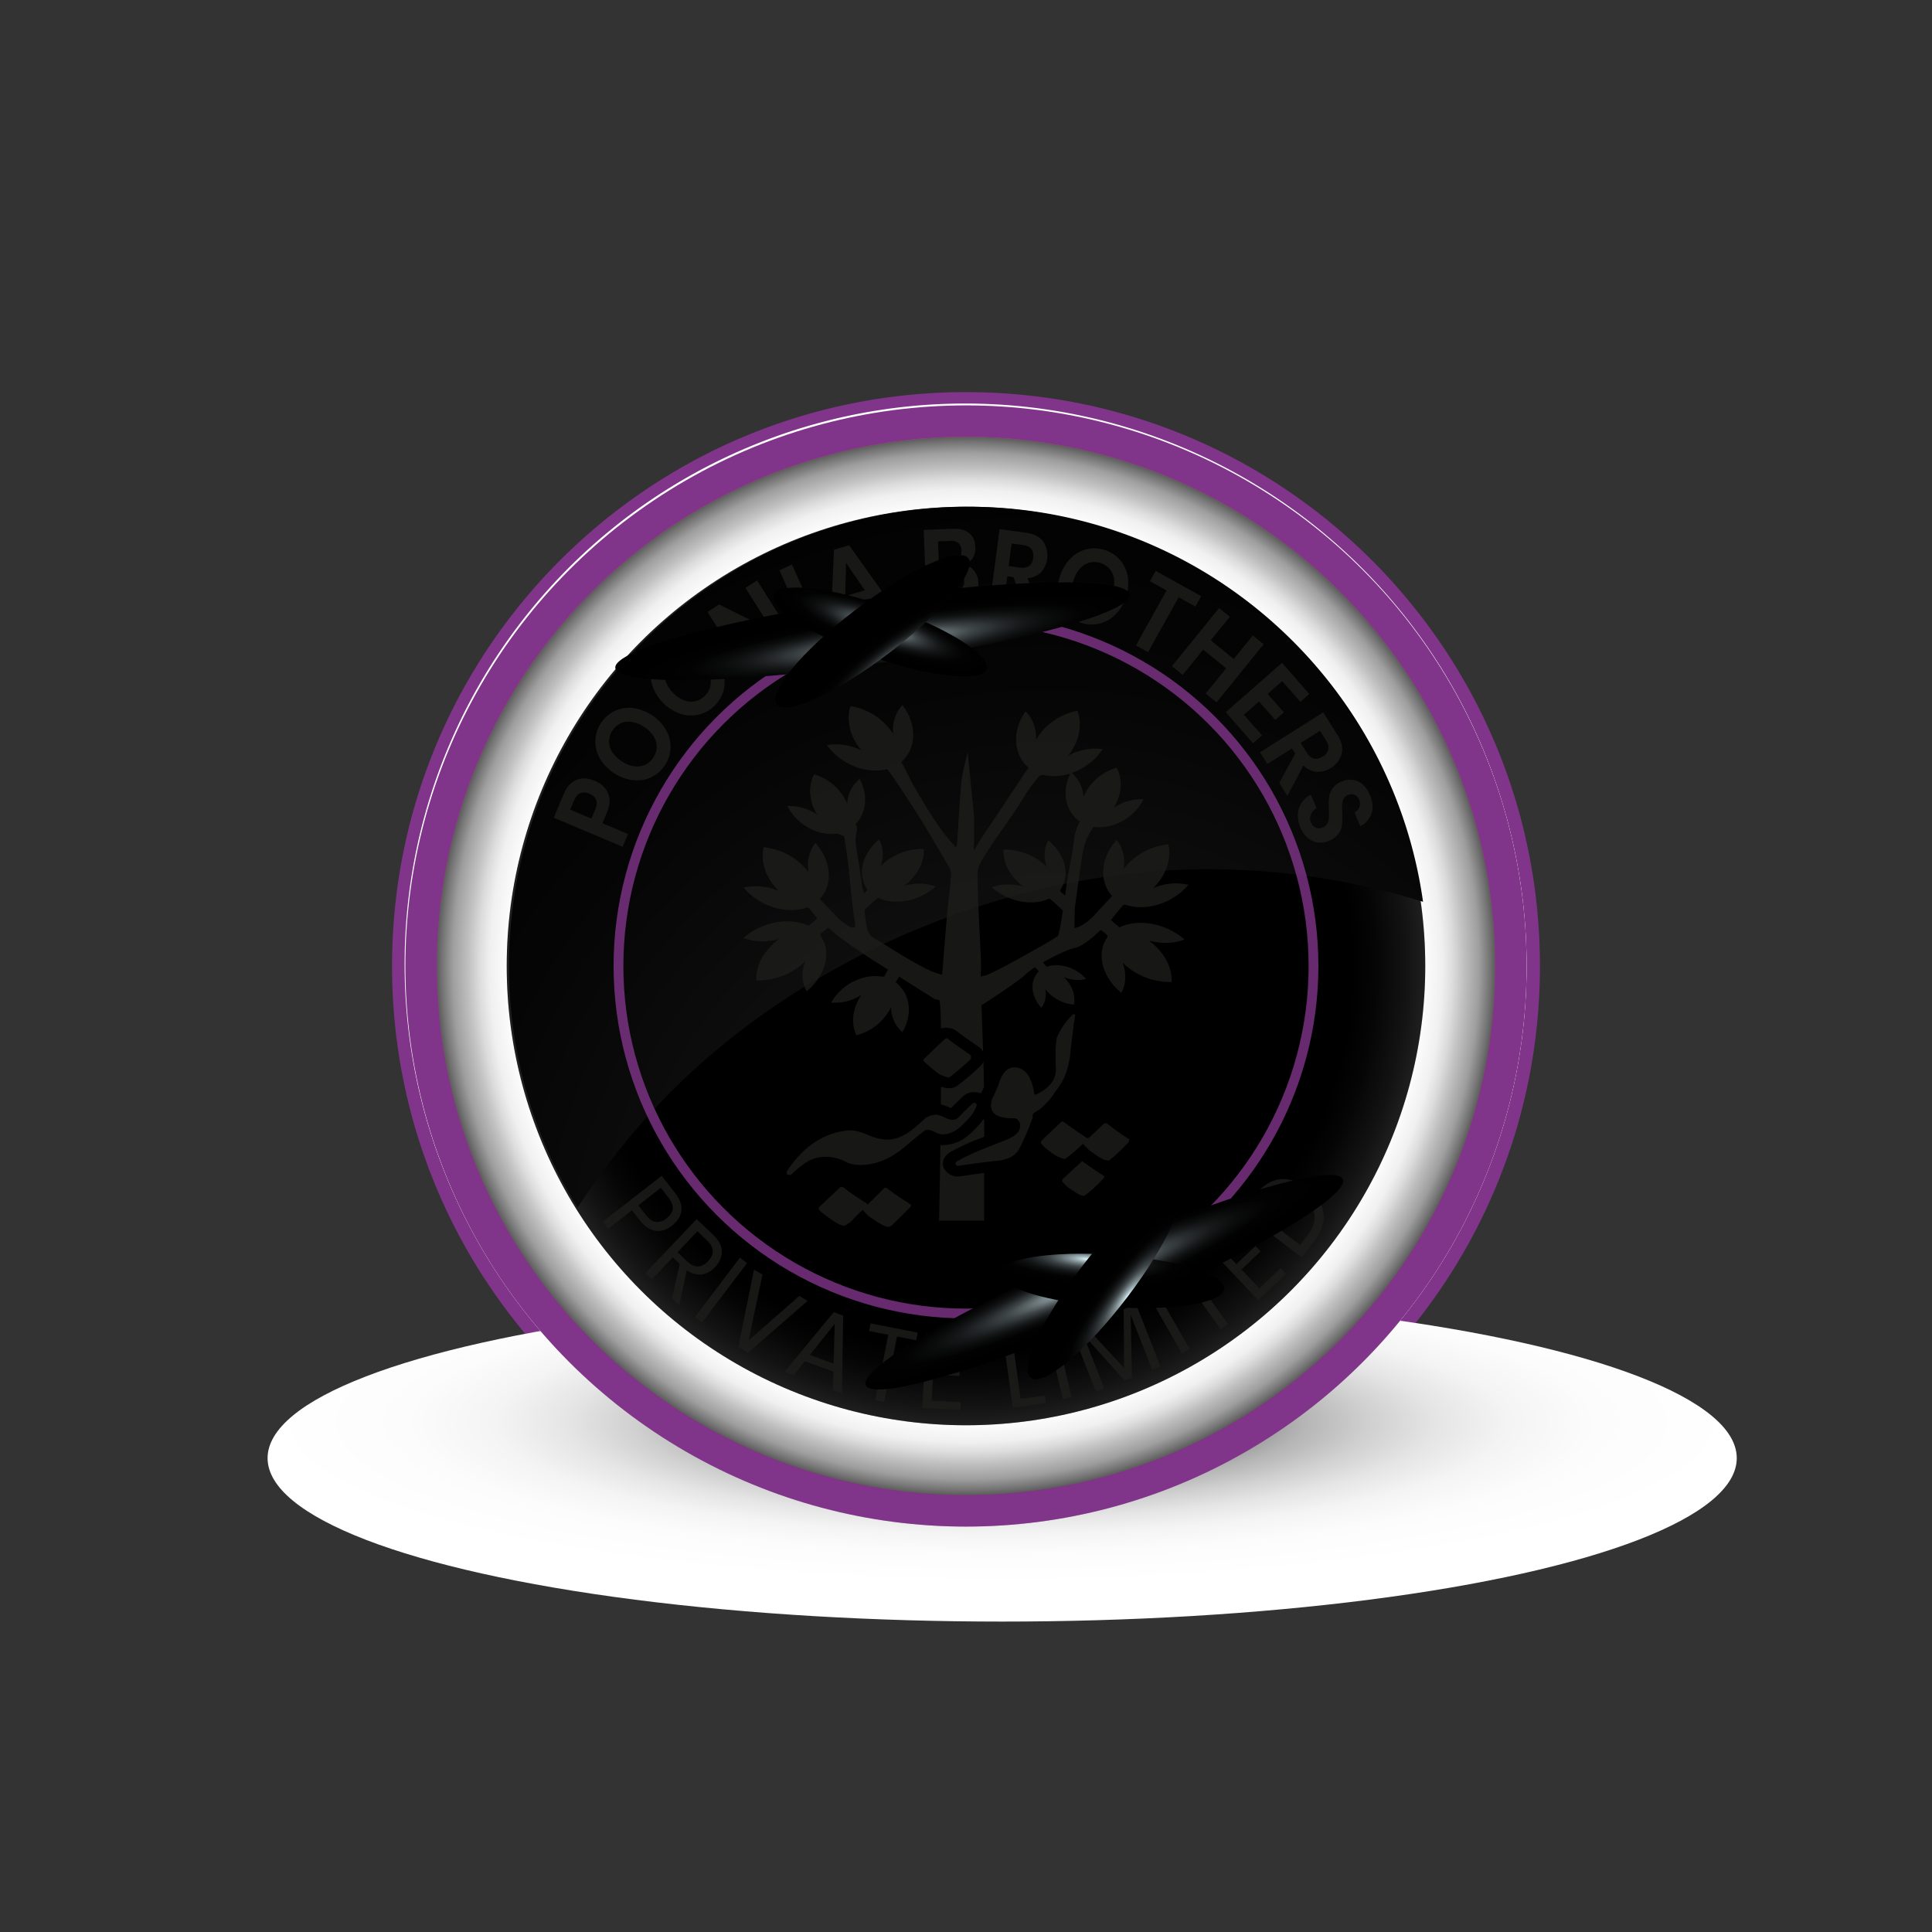 <svg xmlns="http://www.w3.org/2000/svg" xmlns:xlink="http://www.w3.org/1999/xlink" viewBox="0 0 1184.89 1184.89"><rect x="0" y="0" width="1184.89" height="1184.89" fill="#333333" stroke="none"/><defs><style>.cls-1{isolation:isolate;}.cls-11,.cls-12,.cls-2,.cls-7{mix-blend-mode:color-dodge;}.cls-3{fill:#fff;}.cls-4,.cls-7{fill:#81358a;}.cls-5{mix-blend-mode:multiply;fill:url(#radial-gradient);}.cls-6{fill:url(#linear-gradient);}.cls-8{fill:url(#linear-gradient-2);}.cls-9{mix-blend-mode:color-burn;fill:url(#radial-gradient-2);}.cls-10{fill:url(#linear-gradient-3);}.cls-11{fill:url(#radial-gradient-3);}.cls-12{fill:url(#radial-gradient-4);}.cls-13{opacity:0.8;}.cls-14{fill:#1d1d1b;}.cls-15{fill:none;stroke:#81358a;stroke-miterlimit:10;stroke-width:6px;}.cls-16,.cls-17,.cls-18,.cls-19,.cls-20,.cls-21{mix-blend-mode:screen;}.cls-16{fill:url(#radial-gradient-5);}.cls-17{fill:url(#radial-gradient-6);}.cls-18{fill:url(#radial-gradient-7);}.cls-19{fill:url(#radial-gradient-8);}.cls-20{fill:url(#radial-gradient-9);}.cls-21{fill:url(#radial-gradient-10);}</style><radialGradient id="radial-gradient" cx="-176.24" cy="4675.28" r="329.02" gradientTransform="translate(855.93 -530.3) scale(1.37 0.3)" gradientUnits="userSpaceOnUse"><stop offset="0.36" stop-color="#9e9e9e"/><stop offset="0.41" stop-color="#b5b5b5"/><stop offset="0.5" stop-color="#d0d0d0"/><stop offset="0.59" stop-color="#e5e5e5"/><stop offset="0.69" stop-color="#f4f4f4"/><stop offset="0.81" stop-color="#fcfcfc"/><stop offset="1" stop-color="#fff"/></radialGradient><linearGradient id="linear-gradient" x1="592.44" y1="267.91" x2="592.44" y2="1007.4" gradientUnits="userSpaceOnUse"><stop offset="0" stop-color="#f5f5f5"/><stop offset="0.41" stop-color="#ddd"/><stop offset="1" stop-color="#b3b3b3"/></linearGradient><linearGradient id="linear-gradient-2" x1="592.44" y1="264.85" x2="592.44" y2="883.44" gradientTransform="translate(592.44 -245.4) rotate(45)" gradientUnits="userSpaceOnUse"><stop offset="0" stop-color="#e8308a"/><stop offset="0.47" stop-color="#c72686"/><stop offset="1" stop-color="#9e1981"/></linearGradient><radialGradient id="radial-gradient-2" cx="592.44" cy="592.44" r="324.54" gradientTransform="translate(592.44 -245.4) rotate(45)" gradientUnits="userSpaceOnUse"><stop offset="0.85" stop-color="#fff"/><stop offset="0.87" stop-color="#fbfbfb"/><stop offset="0.9" stop-color="#f0f0f0"/><stop offset="0.92" stop-color="#dcdcdc"/><stop offset="0.94" stop-color="#c1c1c1"/><stop offset="0.97" stop-color="#9e9e9e"/><stop offset="0.99" stop-color="#747474"/><stop offset="1" stop-color="#5c5c5c"/></radialGradient><linearGradient id="linear-gradient-3" x1="592.44" y1="326.57" x2="592.44" y2="932.39" xlink:href="#linear-gradient"/><radialGradient id="radial-gradient-3" cx="592.44" cy="592.44" r="281.67" gradientUnits="userSpaceOnUse"><stop offset="0.84"/><stop offset="0.89" stop-color="#050505"/><stop offset="0.96" stop-color="#131313"/><stop offset="1" stop-color="#1f1f1f"/></radialGradient><radialGradient id="radial-gradient-4" cx="642.24" cy="780.21" r="561.77" gradientUnits="userSpaceOnUse"><stop offset="0" stop-color="#1f1f1f"/><stop offset="0.25" stop-color="#131313"/><stop offset="0.65" stop-color="#050505"/><stop offset="1"/></radialGradient><radialGradient id="radial-gradient-5" cx="-1774.32" cy="2932.99" r="193.69" gradientTransform="matrix(-0.82, 0, 0.01, -0.1, -941.39, 688.09)" gradientUnits="userSpaceOnUse"><stop offset="0" stop-color="#def7ff"/><stop offset="0.02" stop-color="#cee5ed"/><stop offset="0.09" stop-color="#a3b6bb"/><stop offset="0.17" stop-color="#7c8a8f"/><stop offset="0.25" stop-color="#5b6568"/><stop offset="0.33" stop-color="#3f4648"/><stop offset="0.43" stop-color="#282c2e"/><stop offset="0.53" stop-color="#161819"/><stop offset="0.64" stop-color="#0a0b0b"/><stop offset="0.77" stop-color="#020203"/><stop offset="1"/></radialGradient><radialGradient id="radial-gradient-6" cx="-3111.98" cy="-2515.13" r="193.68" gradientTransform="matrix(0, -0.36, 0.08, 0, 743.99, -732.93)" xlink:href="#radial-gradient-5"/><radialGradient id="radial-gradient-7" cx="2677.49" cy="2030.07" r="193.7" gradientTransform="matrix(0.31, -0.22, 0.03, 0.09, -340.88, 810.52)" xlink:href="#radial-gradient-5"/><radialGradient id="radial-gradient-8" cx="-1904.93" cy="-1137.58" r="193.69" gradientTransform="matrix(-0.82, 0, 0.01, -0.1, -883.67, 667.82)" xlink:href="#radial-gradient-5"/><radialGradient id="radial-gradient-9" cx="-3811.65" cy="-6569.73" r="193.68" gradientTransform="matrix(0, -0.36, 0.08, 0, 1219.8, -602.85)" xlink:href="#radial-gradient-5"/><radialGradient id="radial-gradient-10" cx="2728.17" cy="6751.32" r="193.7" gradientTransform="matrix(0.24, -0.3, 0.05, 0.08, -300.68, 1073.25)" xlink:href="#radial-gradient-5"/></defs><title>Poonia badge logo</title><g class="cls-1"><g id="Layer_1" data-name="Layer 1"><g class="cls-2"><path class="cls-3" d="M592.44,940.9a348.45,348.45,0,1,1,246.4-102.06A346.14,346.14,0,0,1,592.44,940.9Z"/><path class="cls-4" d="M592.44,247.49a343.82,343.82,0,1,1-134.27,27.1,342.93,342.93,0,0,1,134.27-27.1m0-7c-194.38,0-352,157.57-352,352s157.57,352,352,352,352-157.57,352-352-157.58-352-352-352Z"/></g><circle class="cls-3" cx="592.44" cy="592.44" r="343.81"/><ellipse class="cls-5" cx="614.63" cy="894.26" rx="450.52" ry="100.25"/><circle class="cls-6" cx="592.44" cy="592.44" r="343.81"/><circle class="cls-7" cx="592.44" cy="592.44" r="343.81"/><circle class="cls-8" cx="592.44" cy="592.44" r="324.54" transform="translate(-245.4 592.44) rotate(-45)"/><circle class="cls-9" cx="592.44" cy="592.44" r="324.54" transform="translate(-245.4 592.44) rotate(-45)"/><circle class="cls-10" cx="592.44" cy="592.44" r="281.67"/><circle class="cls-11" cx="592.44" cy="592.44" r="281.67"/><path class="cls-12" d="M411.53,669.52C496,585,621.51,533.07,741,533.07a445,445,0,0,1,131.75,20C853.53,416.14,736,310.78,593.85,310.78c-155.56,0-281.67,126.1-281.67,281.66a280.25,280.25,0,0,0,42.09,148.1A451.45,451.45,0,0,1,411.53,669.52Z"/><g class="cls-13"><path class="cls-14" d="M653.28,549.23c-1-.79-2-1.62-2.95-2.45-.05-.32-.06-.62-.13-.93a11.8,11.8,0,0,0,1-1.61c4.86-8.45,1.94-20.16-8-28.68l-.26-.21c-2.74,4.79-3,10.64-.88,16.36-.57-.55-1.14-1.1-1.76-1.62a37.11,37.11,0,0,0-24.82-9c-.46,7.09,3.06,14.95,10.25,21.13.62.53,1.25,1,1.89,1.51-6.74-1.89-13.65-1.77-19.36.49l.24.21c9.92,8.51,23.73,11.17,33.8,7.2.48-.17.93-.39,1.38-.6,3.43,2.9,6.92,6.23,8.18,7.44-.76,5-2.23,14.21-3,15.36-1,1.62-29.07,16.86-31.2,18s-11.42,6.11-14.17,6.62a13.4,13.4,0,0,0-2,.55c0-1.57,0-2.8.1-3.58.64-7-3.32-57.27-1.57-63.29s19-29.21,24-37c2.24-3.49,4.77-7.62,7.18-11.38,1.29-1.69,3.73-4.85,6.19-7.92.63-.22,1.27-.4,1.9-.66a20.67,20.67,0,0,0,2.37.46,32.15,32.15,0,0,0,14.81-1.29c-5.41,10.77-3.21,22.36,4.75,28.71.34.29.73.55,1.11.83a25,25,0,0,0-2.58,6.17,14.75,14.75,0,0,0-.92,4.09c-.69,7.4-3.51,20.72-4.07,24.49-.3,2-1,6.73-1.52,10.6Zm54-4.54c.62-.63,1.23-1.27,1.82-1.94,6.85-7.85,9.29-17.09,7.46-24.93a39.77,39.77,0,0,0-26,13.38q-.88,1-1.65,2a22,22,0,0,0-4.07-18.12l-.24.28c-9.44,10.82-10.48,24.28-3.49,33,.29.4.65.75,1,1.12-3.33,3.53-7.69,8.17-11.18,12-6.59,7.17-12,7.72-12,7.72l.29-12.61s3.51-26,4.74-33.29a45.5,45.5,0,0,1,1.5-6.23,55.24,55.24,0,0,1,5.15-10,15.48,15.48,0,0,0,2.05.21c11,.7,22.82-5.9,28.51-16.8l.15-.27A29.46,29.46,0,0,0,683,495.53c.39-.64.78-1.29,1.13-2,4.13-7.91,4.13-16.29.75-22.76a32,32,0,0,0-19.4,15.81c-.34.67-.66,1.36-1,2a20.83,20.83,0,0,0-7.18-14.57,38,38,0,0,0,18.83-14.27l.2-.29a34.15,34.15,0,0,0-21.27,4c.54-.67,1.06-1.37,1.56-2.08,5.79-8.44,7-17.86,4.18-25.47a37.92,37.92,0,0,0-24.08,15.7c-.49.71-1,1.45-1.38,2.18A22.6,22.6,0,0,0,629,436.24l-.21.29c-8,11.63-7.28,25.1.81,33.16a11.88,11.88,0,0,0,1.17,1.07c-1.76,2.65-3.72,5.61-5.79,8.71-.82,1.17-1.35,1.88-1.35,1.88l.08,0c-8.28,12.46-17.49,26.3-19.1,28.61-3,4.34-7.31,11.65-7.31,11.65s.22-19.45,0-21.76-3.81-38.36-3.81-38.36a160.76,160.76,0,0,0-3.7,16.55c-.8,6.06-2.72,38.19-2.72,38.19s-.29,5.53-2.07,2c-8-8-18.6-25.65-26.13-39l-2.2-4.6-3.89-7.32a16.34,16.34,0,0,0,1.51-1.49c7.74-8.3,7.86-21.78-.61-33.16l-.22-.29a22.32,22.32,0,0,0-5.61,17.81c-.47-.71-1-1.43-1.49-2.13a38.57,38.57,0,0,0-24.73-15c-2.51,7.7-.89,17.07,5.27,25.33.52.7,1.08,1.38,1.64,2a34.18,34.18,0,0,0-21.43-3.41l.22.28c8.47,11.38,22.9,17.11,35.11,14.79.59-.09,1.14-.24,1.7-.38a82,82,0,0,1,5,7.12l2.42,3.34c5.63,8.68,11.89,18.37,13.69,21.25,3.45,5.57,14.56,24.5,16.85,28.54s.47,7.79.77,9.09S581.27,555,581,558.51s-3.2,39.11-3.2,39.11c-8.37-.54-34.35-18.12-40.66-21.56s-5.63-8.52-6.77-16a7.28,7.28,0,0,1,0-2.24c1.39-1.34,4.72-4.49,8-7.26.46.2.9.43,1.39.61,10.07,4,23.88,1.3,33.79-7.21l.25-.21c-5.72-2.25-12.63-2.37-19.36-.48.63-.49,1.27-1,1.88-1.52,7.2-6.18,10.71-14,10.25-21.13a37.06,37.06,0,0,0-24.82,9c-.61.53-1.2,1.07-1.75,1.61,2.11-5.71,1.85-11.55-.89-16.36l-.25.21c-9.91,8.52-12.83,20.25-8,28.69a18.2,18.2,0,0,0,1,1.62c-.06.3-.07.6-.13.91-.56.49-1.13,1-1.7,1.44a16,16,0,0,1-1.52-5.67c0-2.58-3.15-20.53-3.67-24a28.55,28.55,0,0,1,.19-6.61c.91-2.62.68-4.58-.35-6,6.51-6.67,7.94-17.43,2.71-27.45l-.15-.28a20.78,20.78,0,0,0-7.65,15c-.3-.67-.62-1.35-1-2A32,32,0,0,0,499.3,474.9c-3.4,6.46-3.4,14.86.74,22.77.35.67.73,1.34,1.12,2a29.48,29.48,0,0,0-18.26-5.33l.14.28c5.7,10.9,17.47,17.51,28.52,16.8.72,0,1.44-.11,2.13-.2a30.9,30.9,0,0,0,3.75,1.61c.21.45.38.86.51,1.2l0,.14a45.55,45.55,0,0,0,.66,4.72c.55,3,1.64,11.31,1.76,12.56s2.71,27.86,4,34.59-6.79.21-9.58-2.29c-1.68-1.51-7.59-7.71-12-12.4a11.67,11.67,0,0,0,1-1.13c7-8.76,6-22.21-3.49-33l-.23-.27A21.92,21.92,0,0,0,496,535c-.52-.68-1.06-1.37-1.65-2a39.77,39.77,0,0,0-26-13.38c-1.84,7.84.61,17.07,7.45,24.93.59.67,1.21,1.32,1.82,1.93A34.63,34.63,0,0,0,456,544.39l.25.27c9.44,10.82,24.33,15.64,36.3,12.56.78-.18,1.55-.42,2.29-.67.4.12.79.18,1.19.29,1.94,2.23,3.85,4.57,5.26,6.33-1.61,1.46-3.48,3.11-5.34,4.66-.5-.24-1-.49-1.54-.7-11.29-4.54-26.87-1.65-38.12,7.86l-.29.23c6.42,2.58,14.19,2.77,21.8.69-.73.54-1.45,1.1-2.15,1.69-8.16,6.9-12.2,15.74-11.76,23.71a41.85,41.85,0,0,0,28-9.95c.7-.58,1.36-1.2,2-1.81-2.45,6.42-2.22,13,.82,18.43l.29-.25c11.24-9.5,14.65-22.68,9.27-32.22a14.9,14.9,0,0,0-1.13-1.82c.08-.35.09-.69.16-1,1.57-1.32,3.18-2.63,4.64-3.79,6.58,6.38,24.06,17.86,29.51,21.25,1.34.82,3.95,2.47,7.18,4.5-.67,1.26-1.44,2.63-2.21,4-.32.14-.67.25-1,.41-.69-.12-1.4-.23-2.13-.29-11-1.08-23.15,5.11-29.39,15.83l-.16.27a29.87,29.87,0,0,0,18.56-4.69c-.43.63-.84,1.28-1.23,1.94-4.52,7.78-4.94,16.18-1.87,22.79a32.69,32.69,0,0,0,20.2-15.16q.58-1,1.08-2a20.46,20.46,0,0,0,6.93,15.3l.15-.27c6.24-10.72,4.65-22.62-3.1-29.35-.36-.33-.76-.62-1.14-.91.67-1.18,1.4-2.39,2.11-3.53,10.16,6.4,21.77,13.74,21.77,13.74l2.75.58c.62.13,1,7,1.12,17.48a9,9,0,0,1,4.25-.42l1.17.17a8.46,8.46,0,0,1,4.22,1.83C589,634.22,593,637,598,640.46l2.45,1.68a6.63,6.63,0,0,1,2.49,3.24c-.32-10.56-.68-20.55-1-28.84,5.68-3.63,22.45-14.53,27-18.92a40.83,40.83,0,0,1,5.84-4.43c.67.7,1.37,1.45,2.05,2.2,0,.23,0,.44,0,.67a9.88,9.88,0,0,0-.89,1.05c-4.31,5.58-3.51,14,2.57,20.8l.15.16a13.8,13.8,0,0,0,2.37-11.44c.33.42.68.85,1.06,1.26a25.21,25.21,0,0,0,16.52,8.24c1.07-5-.58-10.76-5-15.66-.37-.42-.77-.82-1.16-1.2a21.84,21.84,0,0,0,13.68,1.12l-.16-.17c-6.07-6.74-15.51-9.66-23-7.63a9.12,9.12,0,0,0-1,.32c-.79-.88-1.6-1.8-2.33-2.66,7.09-4.09,15.35-8,19.35-8.8,6.54-1.4,16-11.11,16-11.11l.11-.06c1.31,1,2.69,2.17,4,3.31.06.35.07.69.15,1a18.85,18.85,0,0,0-1.13,1.81c-5.37,9.55-2,22.72,9.28,32.23l.29.24c3-5.42,3.26-12,.82-18.42.64.61,1.3,1.22,2,1.81a41.91,41.91,0,0,0,28.05,10c.43-8-3.62-16.8-11.78-23.7-.7-.6-1.41-1.15-2.13-1.7,7.59,2.08,15.37,1.89,21.78-.69l-.28-.24c-11.25-9.51-26.82-12.39-38.11-7.84a15.68,15.68,0,0,0-1.56.69c-1.78-1.49-3.58-3.08-5.15-4.49,0,0,3.71-4.81,7.52-9.21.4-.09.8-.17,1.18-.28a22.47,22.47,0,0,0,2.3.67c12,3.07,26.86-1.74,36.3-12.56l.24-.27a34.51,34.51,0,0,0-21.67,2.06Z"/><path class="cls-14" d="M675.93,720.37a10,10,0,0,1-2.62-1.59c-4.31-2.85-7.51-5.07-9.57-6.66-5.45,4.92-9.57,8.72-12.19,11.26l-.19,1a15.17,15.17,0,0,0,3.94,4c.18.16,1.88,1.1,4.69,3.17,2.25,1.43,3.93,2.07,5.25,1.74a84.92,84.92,0,0,0,12-11.1c.18-.63-.38-1.27-1.32-1.74Z"/><path class="cls-14" d="M649.91,665.74c3-4.31,5.11-10.12,6.28-17.42.59-6.13,1.37-12.44,2.16-18.58a18.05,18.05,0,0,1,.6-3.81c.18-1.67.38-2.83.38-3.66l-1.18-.32a45.37,45.37,0,0,0-10,14.43c-.77,3.65-1,10.12-.58,19.24.2,6.13-3.53,11.29-11.38,15.27a2.39,2.39,0,0,1-.79.32c-.39.17-.78.17-1-.16-.78-5.14-2.16-9.13-3.92-11.78a10.16,10.16,0,0,0-9.22-4.64c-4.12.5-7.26,4.31-9,11.11-1,2-1.76,4-2.74,6a15.05,15.05,0,0,0-1.77,6.14,7.38,7.38,0,0,0,1.77,4.81c2.36,2.33,6.87,3.32,13.34,3.16a4.91,4.91,0,0,1,2.75,4.8c0,3.15-2.36,5.64-7.07,7.8-1.57.67-6.66,2.66-15.3,6.14a118.79,118.79,0,0,0-15.11,7c-1.37.49-2.16,1.33-2.16,2.32.6.83,1.18,1.15,1.38,1.15l10.2-1.49c5.3-.65,10.4-1.32,15.5-1.81,6.08-1,10-3.32,12-7.14a139.78,139.78,0,0,0,8.43-19.74,1.6,1.6,0,0,1-.19-.83c0-.84.78-1.49,2.15-2.32s2.16-1.33,2.36-1.5a52.69,52.69,0,0,0,6.87-7q1.17-1.76,5.29-7.47Z"/><path class="cls-14" d="M677.43,688.8l-9.56,9-.94.33c-6.38-4.13-11.07-7.46-14.25-9.84l-1.32-.63q-8.72,8.09-13,12.37V701a17.33,17.33,0,0,0,4.14,4.12,49.78,49.78,0,0,0,4.87,3.49c2.82,1.43,4.87,2.23,5.81,2.23a113.49,113.49,0,0,0,11.07-9.37c1.69,2.38,4.88,5.07,9.76,8.09,2.62,1.75,4.69,2.39,6.37,2.06a102.06,102.06,0,0,0,11.82-11.26l.38-1.59A154,154,0,0,1,678.94,689l-1.51-.17Z"/><path class="cls-14" d="M580,636.77c-6.28,5.81-10.77,10.13-13.73,13.11v.66a73.24,73.24,0,0,0,10.41,8.62c3.14,1.17,4.89,1.84,5.49,1.67a152.38,152.38,0,0,0,13.34-11.44v-2.16c-6.47-4.48-11.38-7.8-14.32-10.29l-1.19-.17Z"/><path class="cls-14" d="M542.55,728.41c-4.51,4.48-8,8-10.39,10.29-.2,0-.39-.34-.79-.83a136.13,136.13,0,0,1-14.32-9.79l-1.57-.16-13.14,12.43c-.59.83,0,2,1.57,3.16,6.08,4.81,10.39,7.63,13.34,8.29,1,0,2.74-1,5.3-3.15a41.83,41.83,0,0,1,6.67-6.63,20.3,20.3,0,0,0,4.71,4.64,67.44,67.44,0,0,0,6.47,4.14,12.23,12.23,0,0,0,4.12,1.67,4.24,4.24,0,0,0,2-.51c7.66-7.46,11.57-11.44,12.16-12.1V738.7a149.31,149.31,0,0,1-14.91-10.13l-1.18-.16Z"/><path class="cls-14" d="M587.52,665.63a8.31,8.31,0,0,1-2.85,1.43,10,10,0,0,1-2.68.36,14.75,14.75,0,0,1-4.86-1c0,3.59-.06,7.24-.09,10.91a34.18,34.18,0,0,1,5.87,2.14l.34.16c1.85-1.89,4.14-4.18,7-6.87a9.81,9.81,0,0,1,7.22-2.94,11.89,11.89,0,0,1,2.44.25l.57.15a8.93,8.93,0,0,1,1.2.42c.19-.46.37-.91.6-1.4.45-.91.82-1.74,1.18-2.56-.08-5.32-.21-10.68-.34-15.93a6.38,6.38,0,0,1-1.54,2.74,155.84,155.84,0,0,1-14.06,12.1Z"/><path class="cls-14" d="M598.67,720l-10,1.46a8.6,8.6,0,0,1-1.33.1,9.88,9.88,0,0,1-8-4.35,5.76,5.76,0,0,1-1.1-3.38c0-3.38,2.29-6.41,6-8a131,131,0,0,1,15.69-7.21l3.69-1.48c0-2.93,0-6.3,0-10.19a6.68,6.68,0,0,1-.49-.57l-.73,1.08a6.36,6.36,0,0,1-.46.57,65.32,65.32,0,0,1-8.46,8.59A24.61,24.61,0,0,1,578,702.3c-.41,0-.84,0-1.26-.08-.35,25.43-.79,46.42-.79,46.42h27.63l0-29.24-3,.36-2,.26Z"/><path class="cls-14" d="M588.21,691.76a62,62,0,0,0,7.46-7.64c2-2.82,3.14-5,3.34-6.47a1.29,1.29,0,0,0-1-1.16,1.63,1.63,0,0,0-1.76.49c-3.73,3.49-6.48,6.31-8.24,8.13a5.46,5.46,0,0,1-3.93,1.66,12.78,12.78,0,0,1-4.9-1.49,23.5,23.5,0,0,0-4.52-1.66,12.08,12.08,0,0,0-6.87,2c-5.68,5.14-9.22,8-10.59,8.79-4.31,3-8.62,4.48-12.75,4.48a18.12,18.12,0,0,1-2.94-.16c-2.16-.17-5.88-1.16-10.79-3.33-4.51-1.81-8.24-2.48-11.58-2q-22.06,2.73-36.48,24.88c-.2,1.17-.2,1.83.38,2.16a4.62,4.62,0,0,0,2.16,0c5.29-5.15,9.81-8.3,13.34-9.62a21.24,21.24,0,0,1,7.66-1.33A26.43,26.43,0,0,1,519.55,713a22.34,22.34,0,0,0,8.24,1.49,38.11,38.11,0,0,0,16.67-4.14c3.53-1.66,7.46-4.48,12-8.29q8.52-7.21,11.18-9a3.46,3.46,0,0,1,1.37-.16,11.56,11.56,0,0,1,4.51,1.49,11.69,11.69,0,0,0,4.51,1.33c3.54,0,6.87-1.33,10.2-4Z"/><path class="cls-14" d="M369.48,504.89l15.7,6.61-3.3,7.82-42.29-17.81,6-14.26q2.92-6.94,8-8.95t11.25.59q6,2.55,8.11,7.7t-.77,11.86Zm-8-18.06a7.28,7.28,0,0,0-5.53-.44c-1.57.6-2.86,2.13-3.89,4.57l-2.36,5.6,13,5.48,2.36-5.61Q368,489.54,361.5,486.83Z"/><path class="cls-14" d="M377.12,436a21,21,0,0,1,11.19-1.73,27.79,27.79,0,0,1,20.2,13.48,21,21,0,0,1,2.73,11,21,21,0,0,1-12,18,20.89,20.89,0,0,1-11.22,1.7A27.72,27.72,0,0,1,367.83,465a21,21,0,0,1-2.71-11,21.06,21.06,0,0,1,12-18Zm-3.58,18.49a12.11,12.11,0,0,0,1.89,6.58,18.59,18.59,0,0,0,5.74,5.75,18.36,18.36,0,0,0,7.51,3.09,12.19,12.19,0,0,0,6.81-.77,12.76,12.76,0,0,0,7.28-10.92,12.17,12.17,0,0,0-1.89-6.59,18.78,18.78,0,0,0-5.74-5.74,18.58,18.58,0,0,0-7.51-3.1,12.28,12.28,0,0,0-6.81.78,12,12,0,0,0-5.16,4.45A11.81,11.81,0,0,0,373.54,454.48Z"/><path class="cls-14" d="M415.26,393.85a21,21,0,0,1,11.3.68A27.79,27.79,0,0,1,443.45,412a21,21,0,0,1,.34,11.34,21.06,21.06,0,0,1-15.53,15,21,21,0,0,1-11.33-.7A27.74,27.74,0,0,1,400,420.21a21,21,0,0,1-.31-11.32,21,21,0,0,1,15.53-15Zm-7.42,17.31a12.15,12.15,0,0,0,.46,6.84,20.64,20.64,0,0,0,11.08,11.44,12,12,0,0,0,6.82.68,12.71,12.71,0,0,0,9.43-9.13,12.12,12.12,0,0,0-.46-6.83,20.64,20.64,0,0,0-11.08-11.44,12.12,12.12,0,0,0-6.82-.69,12.76,12.76,0,0,0-9.43,9.13Z"/><path class="cls-14" d="M488.87,394.79l-7.17,4.54-32.76-16.19,16.68,26.36-7.17,4.55L433.9,375.27l7.18-4.54L474,387.14l-16.83-26.59,7.18-4.54Z"/><path class="cls-14" d="M485.68,346.24,504.62,388l-7.73,3.5L478,349.75Z"/><path class="cls-14" d="M534.56,368l-16.33,4.85-.26,9.71-8.6,2.55,2.09-47.95,9.29-2.76,27.87,39.05L540,376Zm-4.17-6-11.52-16.78-.49,20.35Z"/><path class="cls-14" d="M597.41,350a11.76,11.76,0,0,1,2.6,7.15q.22,5.77-3.22,9.26t-10.25,3.76l-18.23.71L566.51,325l17.87-.7q6.43-.26,10,2.66t3.8,8.44a11.29,11.29,0,0,1-1.8,7.09,9.54,9.54,0,0,1-5.3,3.79A10.18,10.18,0,0,1,597.41,350Zm-21.66-6.08,7.64-.3a6.9,6.9,0,0,0,4.78-1.72,5.66,5.66,0,0,0,1.48-4.45,5.84,5.84,0,0,0-1.79-4.35,7,7,0,0,0-5.06-1.36l-7.52.29Zm13.93,17.05a5.88,5.88,0,0,0,1.62-4.72,6,6,0,0,0-2-4.63,7.49,7.49,0,0,0-5.27-1.45l-8,.31.49,12.6,8.06-.32A7.62,7.62,0,0,0,589.68,360.93Z"/><path class="cls-14" d="M629,372.93l-7.53-19-3.7-.49-2.32,17.73-8.42-1.1,6-45.51L629,326.66q7.35,1,10.69,5.33a15.49,15.49,0,0,1-1.27,19,13,13,0,0,1-8.28,3.64l8.13,19.55Zm-10.41-25.75,6.93.91q7.22.95,8.12-5.95a7.14,7.14,0,0,0-1.09-5.36q-1.51-2.05-5.22-2.55l-6.92-.9Z"/><path class="cls-14" d="M687.11,343.64a21,21,0,0,1,4.6,10.34A27.69,27.69,0,0,1,684,377a20.84,20.84,0,0,1-9.91,5.52,21,21,0,0,1-20.5-6.85A21,21,0,0,1,649,365.3a27.69,27.69,0,0,1,7.7-23,21.06,21.06,0,0,1,9.91-5.5,21,21,0,0,1,20.5,6.86ZM668.32,345a12.09,12.09,0,0,0-5.85,3.56,20.69,20.69,0,0,0-5.06,15.1,12.13,12.13,0,0,0,2.54,6.37,12.73,12.73,0,0,0,12.45,4.16,12.14,12.14,0,0,0,5.85-3.56,20.69,20.69,0,0,0,5.06-15.1,12.25,12.25,0,0,0-2.54-6.37A12.78,12.78,0,0,0,668.32,345Z"/><path class="cls-14" d="M736.67,365.65,733.13,372l-10.26-5.71L704.09,400l-7.42-4.13,18.78-33.74-10.21-5.68,3.54-6.36Z"/><path class="cls-14" d="M775,395.12l-28.91,35.64-6.64-5.39,12.57-15.5-14.12-11.45-12.57,15.49-6.6-5.34,28.92-35.64,6.59,5.35-11.71,14.43,14.12,11.46,11.71-14.44Z"/><path class="cls-14" d="M786.37,417.75l-8.94,7.84,9.93,11.31-5.28,4.64-9.93-11.32-9.28,8.15L774,451l-5.52,4.85-16.72-19.06,34.49-30.27L803,425.61l-5.47,4.81Z"/><path class="cls-14" d="M784.56,480.13l9.8-17.94-2-3.16-15.11,9.55-4.53-7.18,38.79-24.51,8.65,13.69q4,6.27,2.73,11.63a15.5,15.5,0,0,1-15.4,11.16,13,13,0,0,1-8.09-4l-9.83,18.75Zm13.14-24.47,3.73,5.91q3.9,6.15,9.77,2.44a7.15,7.15,0,0,0,3.42-4.26c.41-1.66,0-3.54-1.37-5.65l-3.73-5.9Z"/><path class="cls-14" d="M808.48,516.73a12.08,12.08,0,0,1-6.23-2.6,15.66,15.66,0,0,1-4.66-6.48,18.93,18.93,0,0,1-1.59-8.08,13.78,13.78,0,0,1,2.2-7.09,14.51,14.51,0,0,1,5.77-5.07l3.5,8.33a7.68,7.68,0,0,0-3.49,3.71,6.23,6.23,0,0,0,.13,5.08,5.25,5.25,0,0,0,3,3.16,5.58,5.58,0,0,0,4.17-.22,5.35,5.35,0,0,0,2.82-2.43,8.31,8.31,0,0,0,.95-3.53c.07-1.29.05-3-.06-5.2a44.81,44.81,0,0,1,.09-7.09,11.77,11.77,0,0,1,7.8-9.87,11.73,11.73,0,0,1,10.13,0q4.68,2.31,7.19,8.31,2.61,6.22.92,11.27a13.54,13.54,0,0,1-6.87,7.81l-3.54-8.43a7.15,7.15,0,0,0,3-3.35,5.74,5.74,0,0,0-.19-4.56,5.31,5.31,0,0,0-2.69-3,5.74,5.74,0,0,0-6.78,2.48,8.49,8.49,0,0,0-.92,3.46,46.54,46.54,0,0,0,.07,5,58.7,58.7,0,0,1-.12,7.26,12,12,0,0,1-2.09,5.61,12.74,12.74,0,0,1-5.89,4.44A13.25,13.25,0,0,1,808.48,516.73Z"/><path class="cls-14" d="M387.6,742.25,373,753.58l-3.36-4.32,36.17-28.14,8.28,10.65q4.47,5.75,3.79,10.86t-5.71,9q-5.08,4-10.22,3.22t-9.46-6.29Zm14.74,7.19a8.83,8.83,0,0,0,6.42-2.22c2.26-1.75,3.53-3.67,3.81-5.74s-.6-4.43-2.65-7.06l-4.62-5.94-13.8,10.74,4.62,5.94C398.17,747.79,400.24,749.21,402.34,749.44Z"/><path class="cls-14" d="M412.09,796.42l4.84-21.21-4.33-4.1L399.72,784.7l-4-3.77,31.52-33.26,10.14,9.61q5.23,5,5.29,10.17a13.65,13.65,0,0,1-4.19,9.68,13.47,13.47,0,0,1-8.29,4.54,13.08,13.08,0,0,1-9-2.67l-4.62,21.69ZM415.55,768l5.81,5.51q6.78,6.42,12.86,0t-.69-12.84l-5.82-5.5Z"/><path class="cls-14" d="M458.16,774.62l-27.67,36.53-4.36-3.31,27.66-36.52Z"/><path class="cls-14" d="M467.64,781.68l-8.55,40.45,31.09-27.34,5.15,3-36.52,31.77-6-3.48,9.61-47.42Z"/><path class="cls-14" d="M511.12,841.25l-17.52-6.43-7,8.72-5.54-2,30.24-36.81,5.83,2.13-.8,47.62-5.54-2Zm.12-4.87.68-24.4-15.26,19Z"/><path class="cls-14" d="M562.82,817.3,561.9,822l-11.76-2.32-7.93,40.24-5.37-1.06,7.92-40.24L533,816.33l.93-4.72Z"/><path class="cls-14" d="M573.44,822.84l-.91,15.63,16.11.94-.27,4.54L572.26,843l-.92,16,17.91,1-.28,4.8-23.38-1.36,2.66-45.75,23.38,1.36-.28,4.81Z"/><path class="cls-14" d="M625.92,857.89l14.91-2,.63,4.58-20.35,2.78-6.21-45.4,5.43-.74Z"/><path class="cls-14" d="M646.75,812.2l10.41,44.63-5.34,1.24-10.41-44.62Z"/><path class="cls-14" d="M695.24,796.1,711.71,838l-5.1,2-13.15-33.46.77,38.32-4.54,1.79-25.54-28.45,13.1,33.34-5.1,2-16.48-41.92,6.11-2.4L689.4,839l-.27-40.54Z"/><path class="cls-14" d="M706.94,787.7l22.75,39.78-4.76,2.72-22.74-39.78Z"/><path class="cls-14" d="M736.17,767.85l2.81,3.9-9.73,7,23.92,33.32-4.46,3.19-23.92-33.31-9.73,7-2.8-3.9Z"/><path class="cls-14" d="M747.49,763.9l10.78,11.37L770,764.17l3.13,3.3-11.71,11.1,11,11.6,13-12.34,3.31,3.49-17,16.11L740.2,764.17l17-16.11,3.31,3.49Z"/><path class="cls-14" d="M809.89,738.24a18.45,18.45,0,0,1,1.73,10.91,24.28,24.28,0,0,1-5.08,11.31l-8.19,10.71-36.41-27.82,8.19-10.72a24.64,24.64,0,0,1,9.52-7.91,18.06,18.06,0,0,1,10.93-1.24,29.81,29.81,0,0,1,19.31,14.76Zm-3.8,6.42q-1-6.3-7.66-11.39t-13-4.44q-6.34.64-11.43,7.3l-4.6,6,28,21.43,4.61-6Q807.09,750.95,806.09,744.66Z"/><circle class="cls-15" cx="592.44" cy="592.44" r="213.13"/></g><ellipse class="cls-16" cx="535.1" cy="387.17" rx="159.33" ry="19.96" transform="translate(-49.42 79.65) rotate(-8.14)"/><ellipse class="cls-17" cx="539.83" cy="387.64" rx="15.98" ry="69.01" transform="translate(-4 769.65) rotate(-70.77)"/><path class="cls-18" d="M594.5,343.66c2.88,9.39-21.37,36.5-54.17,60.53s-61.73,35.89-64.62,26.5,21.36-36.5,54.16-60.54S591.61,334.26,594.5,343.66Z"/><ellipse class="cls-19" cx="677.28" cy="786.37" rx="159.33" ry="19.96" transform="translate(-256.28 333) rotate(-23.36)"/><ellipse class="cls-20" cx="681.97" cy="785.59" rx="15.98" ry="69.01" transform="translate(-149.41 1410.92) rotate(-85.99)"/><path class="cls-21" d="M723.17,728.79c5.25,8.31-11,40.83-36.37,72.63S636.65,852.26,631.4,844s11-40.83,36.37-72.63S717.91,720.48,723.17,728.79Z"/></g></g></svg>